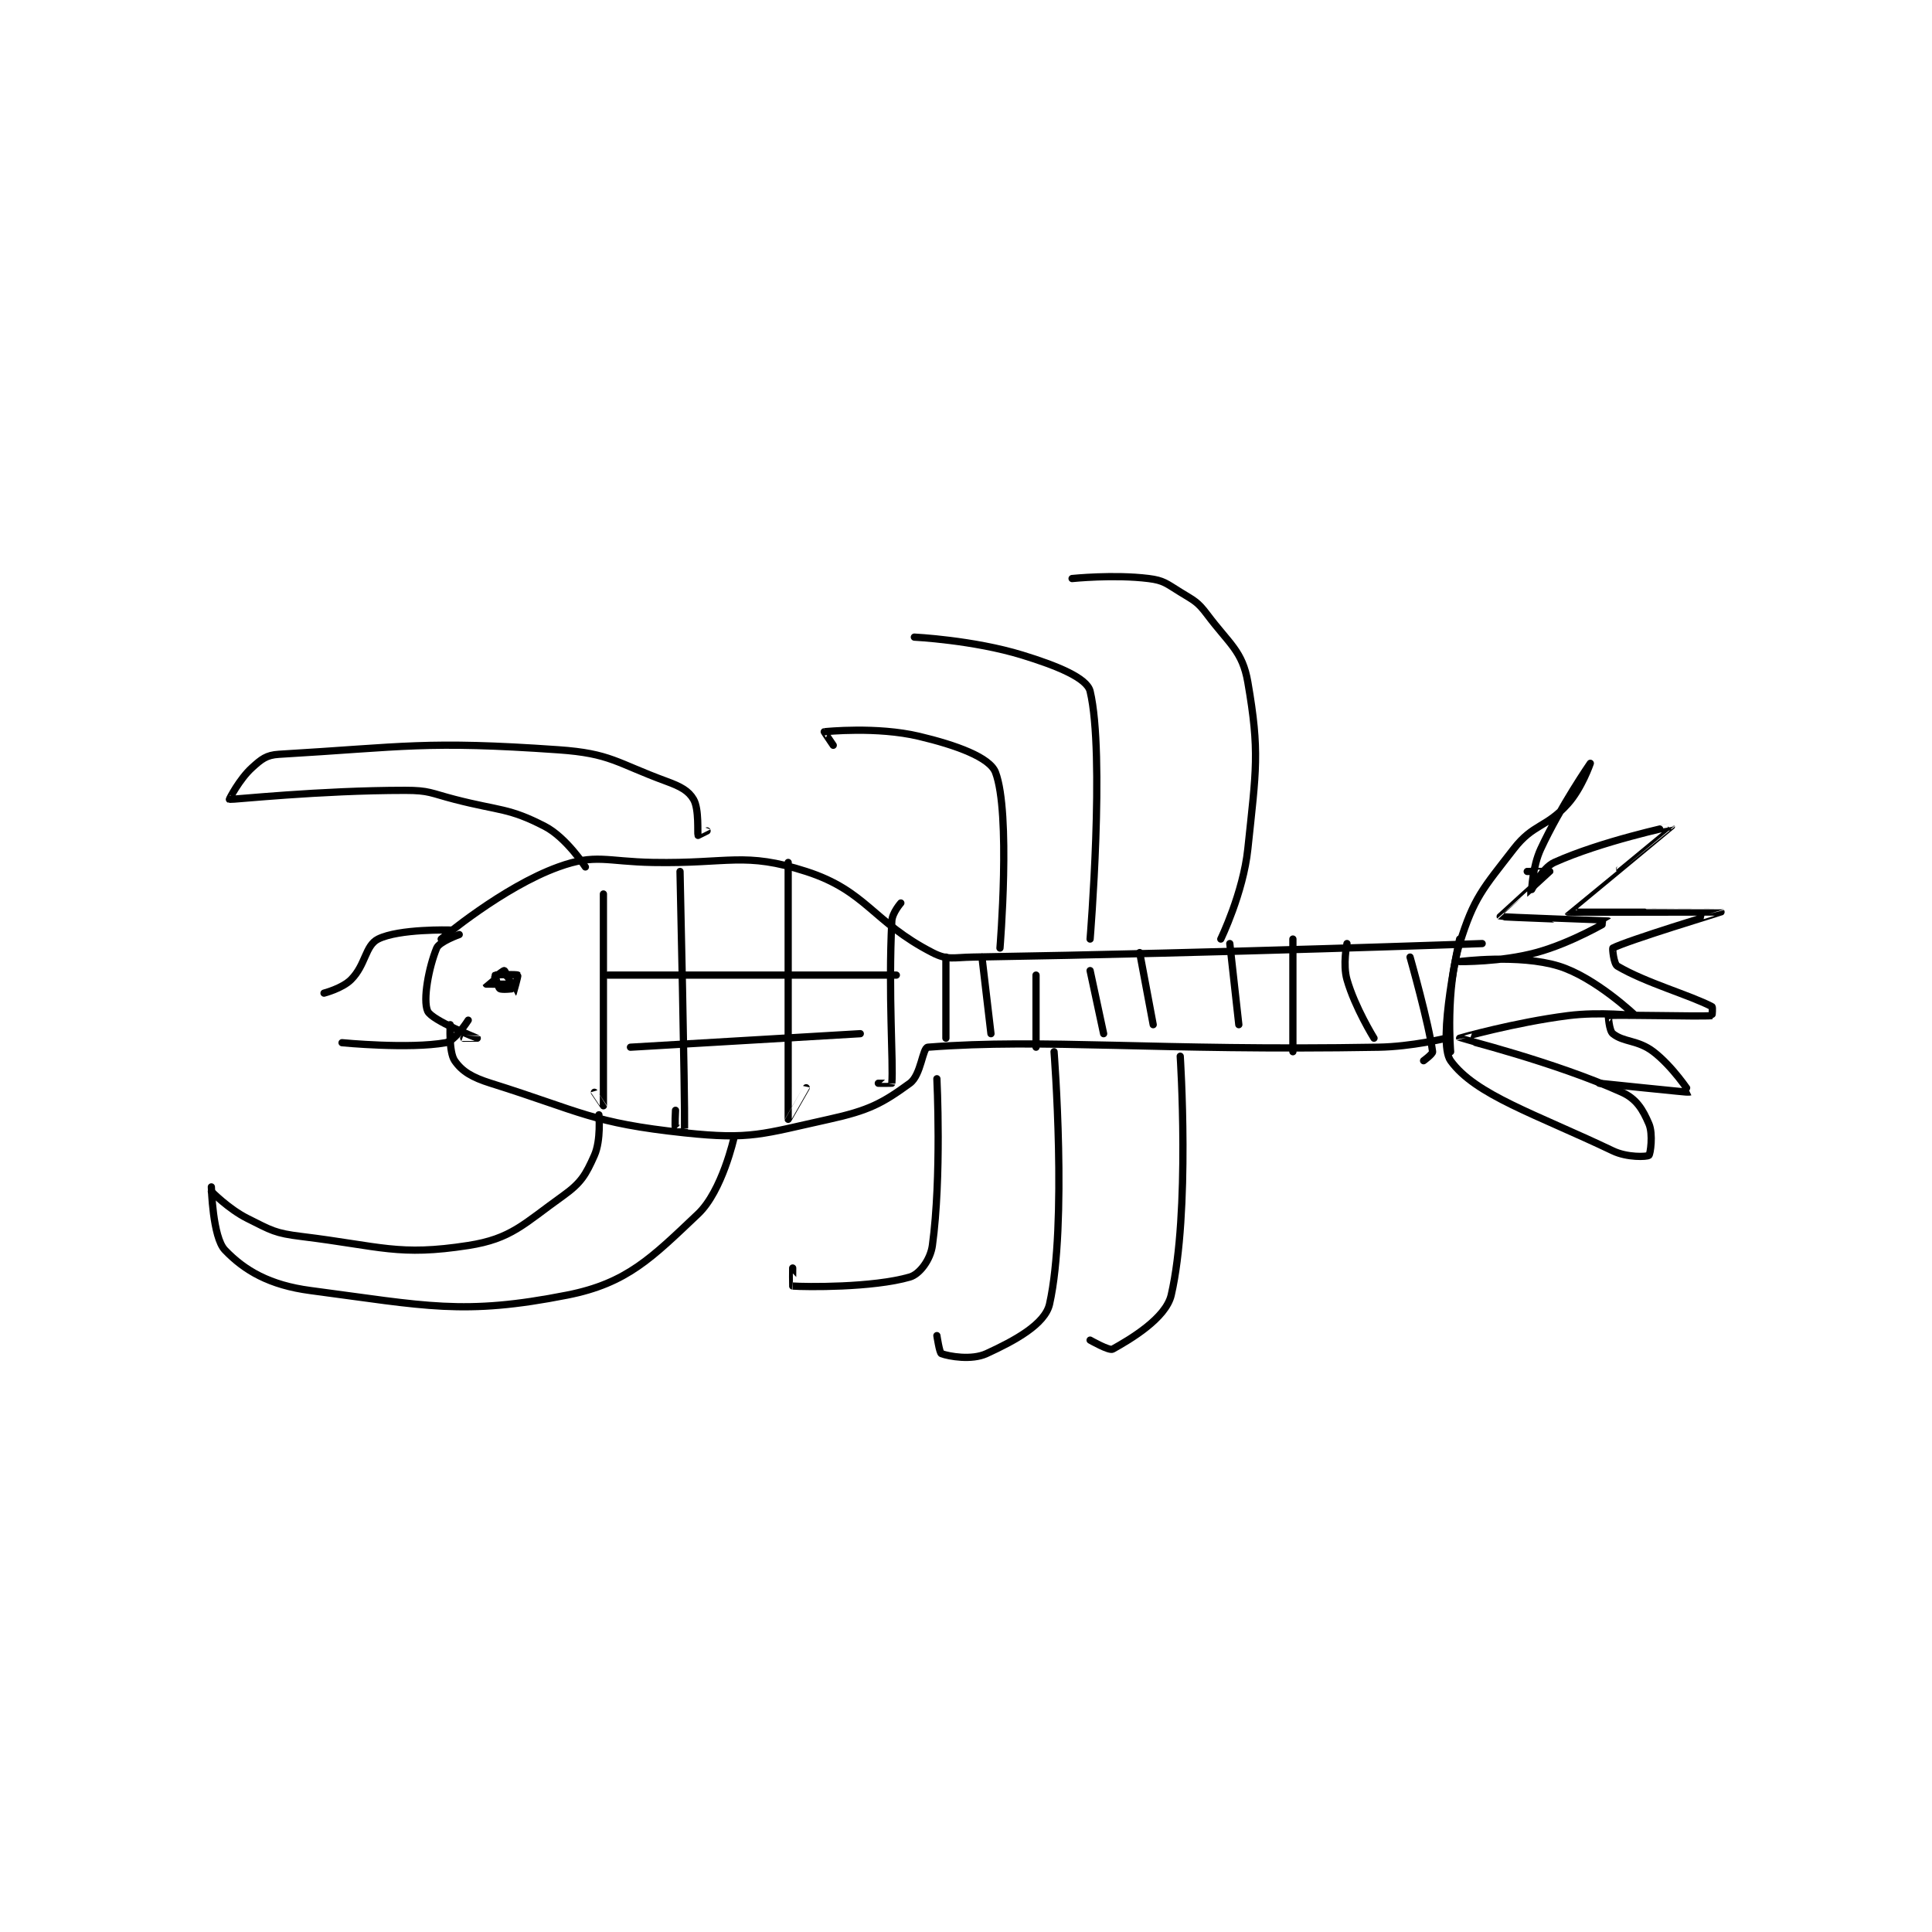 <?xml version="1.0" encoding="utf-8"?>
<!DOCTYPE svg PUBLIC "-//W3C//DTD SVG 1.1//EN" "http://www.w3.org/Graphics/SVG/1.1/DTD/svg11.dtd">
<svg viewBox="0 0 800 800" preserveAspectRatio="xMinYMin meet" xmlns="http://www.w3.org/2000/svg" version="1.1">
<g fill="none" stroke="black" stroke-linecap="round" stroke-linejoin="round" stroke-width="1.608">
<g transform="translate(87.52,239.562) scale(1.866) translate(-140,-142)">
<path id="0" d="M191 222 C191 222 204.639 210.471 217 206 C225.307 202.995 227.572 204.81 238 205 C254.917 205.308 258.262 202.568 272 207 C285.406 211.324 286.76 218.201 300 225 C303.382 226.737 304.551 226.073 309 226 C364.98 225.082 422 223 422 223 "/>
<path id="1" d="M193 241 C193 241 192.647 247.046 194 249 C195.64 251.369 197.847 252.697 202 254 C222.16 260.325 224.422 262.805 245 265 C259.758 266.574 262.227 265.25 277 262 C285.938 260.034 288.886 258.447 295 254 C297.52 252.167 297.799 246.092 299 246 C325.026 243.998 349.453 246.862 399 246 C406.449 245.87 414 244 414 244 "/>
<path id="2" d="M415 247 C415 247 413.827 233.199 417 223 C420.187 212.755 422.124 210.882 429 202 C433.379 196.344 436.189 197.377 441 192 C444.126 188.506 446 183 446 183 C446 183 439.392 192.54 435 202 C433.191 205.896 432.995 210.995 433 211 C433.001 211.001 435.296 206.221 438 205 C448.384 200.31 464 196.999 464 197 C464.002 197.008 440.984 215.972 441 216 C441.056 216.097 474.993 215.994 475 216 C475.003 216.003 454.209 222.326 451 224 C450.876 224.065 451.197 227.526 452 228 C458.282 231.712 468.099 234.433 473 237 C473.2 237.105 473.022 238.998 473 239 C470.147 239.248 451.597 238.71 450 239 C449.981 239.003 450.164 242.332 451 243 C453.427 244.942 456.528 244.345 460 247 C464.285 250.277 468.018 255.989 468 256 C467.877 256.072 448 254 448 254 "/>
<path id="3" d="M417 222 C417 222 411.942 244.774 415 249 C420.509 256.615 433.77 260.777 451 269 C454.207 270.531 458.555 270.334 459 270 C459.322 269.758 459.981 265.288 459 263 C457.659 259.872 456.282 257.485 453 256 C438.168 249.29 417.041 244.058 417 244 C416.987 243.982 429.132 240.522 441 239 C448.224 238.074 456.002 239.008 456 239 C455.992 238.956 447.082 230.487 439 228 C430.155 225.279 417 227 417 227 C417 227 426.184 227.132 434 225 C441.978 222.824 450.006 218.006 450 218 C449.984 217.984 426.151 217.128 426 217 C425.985 216.987 436.938 207.103 437 207 C437.011 206.981 432 207 432 207 "/>
<path id="4" d="M195 221 C195 221 190.592 222.562 190 224 C188.266 228.212 186.883 235.519 188 238 C188.933 240.074 198.982 243.986 199 244 C199.004 244.003 196 244 196 244 "/>
<path id="5" d="M206 232 C206 232 206.996 234.004 207 234 C207.018 233.982 208.108 230.108 208 230 C207.821 229.821 203.187 229.86 203 230 C202.953 230.035 203.55 232.662 204 233 C204.416 233.312 206.993 233.027 207 233 C207.031 232.874 205.219 229.036 205 229 C204.713 228.952 200.998 231.993 201 232 C201.002 232.007 205.963 232.025 206 232 C206.005 231.997 204 230 204 230 "/>
<path id="6" d="M193 220 C193 220 181.649 219.676 177 222 C174.129 223.436 174.272 227.728 171 231 C169.037 232.963 165 234 165 234 "/>
<path id="7" d="M197 240 C197 240 194.08 244.629 192 245 C183.881 246.45 169 245 169 245 "/>
<path id="8" d="M223 206 C223 206 218.762 199.463 214 197 C205.943 192.833 204.039 193.591 194 191 C188.635 189.615 188.355 189 183 189 C164.015 189 144.676 191.099 144 191 C143.931 190.99 146.24 186.509 149 184 C151.12 182.073 152.218 181.164 155 181 C182.952 179.356 187.545 177.945 217 180 C228.647 180.813 229.822 182.901 241 187 C244.142 188.152 245.884 189.087 247 191 C248.277 193.189 247.83 198.604 248 199 C248.003 199.007 250 198 250 198 "/>
<path id="9" d="M226 261 C226 261 226.503 266.618 225 270 C223.072 274.337 222.055 276.103 218 279 C209.285 285.225 206.583 288.513 197 290 C181.515 292.403 177.699 290.167 160 288 C154.065 287.273 153.316 286.658 148 284 C143.823 281.911 140 278 140 278 "/>
<path id="10" d="M140 277 C140 277 140.277 288.153 143 291 C147.387 295.586 152.942 298.808 162 300 C187.639 303.374 195.859 305.574 219 301 C232.264 298.378 237.732 292.713 248 283 C253.372 277.918 256 266 256 266 "/>
<path id="11" d="M303 226 L303 244 "/>
<path id="12" d="M311 226 L313 243 "/>
<path id="13" d="M323 230 L323 246 "/>
<path id="14" d="M335 229 L338 243 "/>
<path id="15" d="M346 225 L349 241 "/>
<path id="16" d="M366 223 L368 241 "/>
<path id="17" d="M380 222 L380 247 "/>
<path id="18" d="M392 223 C392 223 391.038 227.634 392 231 C393.769 237.19 398 244 398 244 "/>
<path id="19" d="M406 226 C406 226 410.194 240.818 411 247 C411.065 247.496 409 249 409 249 "/>
<path id="20" d="M227 212 C227 212 227.007 258.835 227 259 C227 259.01 225 256 225 256 "/>
<path id="21" d="M244 207 C244 207 245.121 257.127 245 264 C245 264.004 243.05 264.1 243 264 C242.8 263.6 243 260 243 260 "/>
<path id="22" d="M268 205 C268 205 267.99 261.877 268 262 C268.001 262.014 272 255 272 255 "/>
<path id="23" d="M293 214 C293 214 291.092 216.165 291 218 C290.195 234.11 291.372 249.531 291 254 C290.997 254.031 288 254 288 254 "/>
<path id="24" d="M233 246 L284 243 "/>
<path id="25" d="M228 230 L292 230 "/>
<path id="26" d="M301 253 C301 253 302.079 274.752 300 290 C299.57 293.154 297.186 296.365 295 297 C286.739 299.398 271.738 299.211 269 299 C268.967 298.998 269 295 269 295 "/>
<path id="27" d="M327 247 C327 247 329.99 285.18 326 303 C324.997 307.48 318.277 311.123 312 314 C308.704 315.511 303.704 314.62 302 314 C301.582 313.848 301 310 301 310 "/>
<path id="28" d="M355 248 C355 248 357.259 282.545 353 301 C351.805 306.178 343.843 310.865 340 313 C339.24 313.422 335 311 335 311 "/>
<path id="29" d="M315 224 C315 224 317.451 194.012 314 185 C312.728 181.679 305.279 178.961 297 177 C287.695 174.796 276.426 175.955 276 176 C275.966 176.004 278 179 278 179 "/>
<path id="30" d="M335 222 C335 222 338.35 181.07 335 167 C334.295 164.04 327.564 161.327 320 159 C309.07 155.637 296 155 296 155 "/>
<path id="31" d="M364 222 C364 222 368.971 211.777 370 202 C371.846 184.466 372.682 180.493 370 165 C368.8 158.067 365.933 156.577 361 150 C358.845 147.127 358.156 146.942 355 145 C351.924 143.107 351.343 142.418 348 142 C340.294 141.037 331 142 331 142 "/>
</g>
</g>
</svg>
